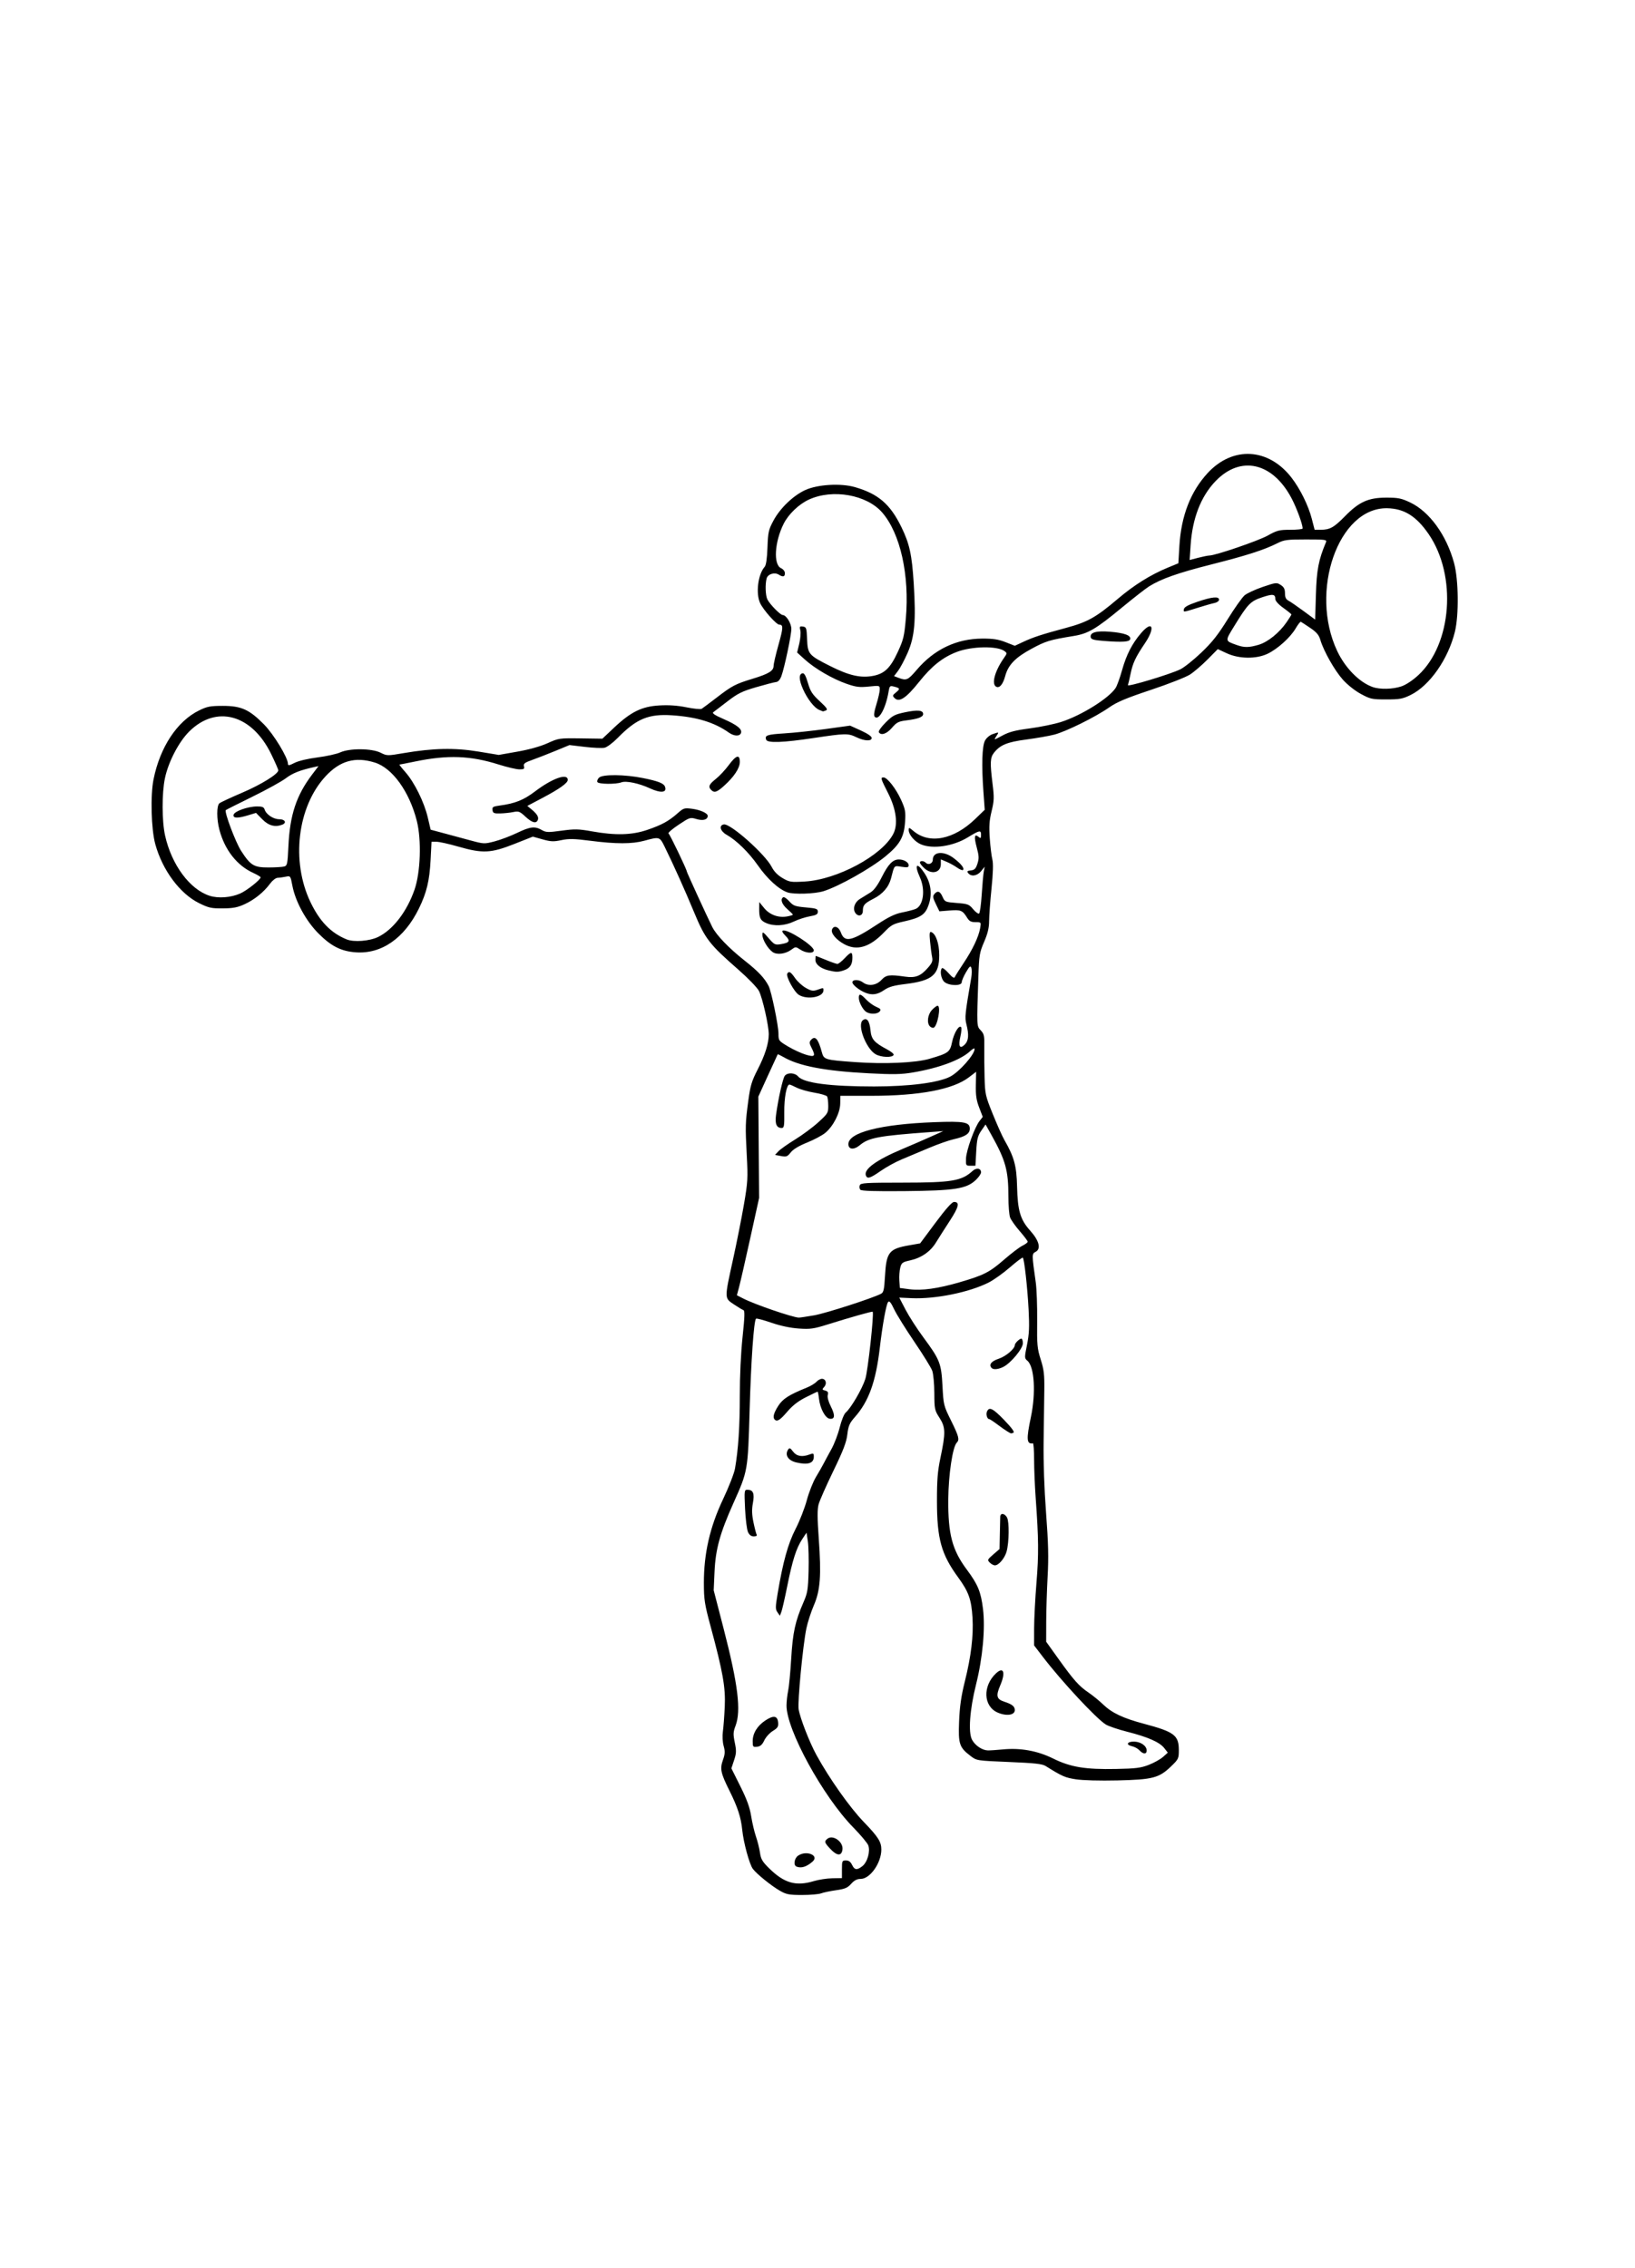 <?xml version="1.0" encoding="UTF-8" standalone="no"?>
<!-- Created with Inkscape (http://www.inkscape.org/) -->

<svg
   xmlns:dc="http://purl.org/dc/elements/1.1/"
   xmlns:cc="http://creativecommons.org/ns#"
   xmlns:rdf="http://www.w3.org/1999/02/22-rdf-syntax-ns#"
   xmlns:svg="http://www.w3.org/2000/svg"
   xmlns="http://www.w3.org/2000/svg"
   xmlns:xlink="http://www.w3.org/1999/xlink"
   xmlns:sodipodi="http://sodipodi.sourceforge.net/DTD/sodipodi-0.dtd"
   xmlns:inkscape="http://www.inkscape.org/namespaces/inkscape"
   width="237.174"
   height="328.964"
   id="svg2"
   version="1.1"
   inkscape:version="0.48.3.1 r9886"
   sodipodi:docname="Biceps-curl-1.svg">
  <defs
     id="defs4">
    <filter
       inkscape:collect="always"
       id="filter5283"
       color-interpolation-filters="sRGB">
      <feGaussianBlur
         inkscape:collect="always"
         stdDeviation="10.212"
         id="feGaussianBlur5285" />
    </filter>
    <filter
       inkscape:collect="always"
       id="filter5427"
       x="-0.286"
       width="1.572"
       y="-0.286"
       height="1.572"
       color-interpolation-filters="sRGB">
      <feGaussianBlur
         inkscape:collect="always"
         stdDeviation="15.758"
         id="feGaussianBlur5429" />
    </filter>
    <radialGradient
       gradientUnits="userSpaceOnUse"
       gradientTransform="matrix(1,0,0,0.918,-19.286,-7.911)"
       r="209.566"
       fy="287.501"
       fx="398.111"
       cy="287.501"
       cx="398.111"
       id="radialGradient5255"
       xlink:href="#linearGradient5249"
       inkscape:collect="always" />
    <linearGradient
       id="linearGradient5249"
       inkscape:collect="always">
      <stop
         id="stop5251"
         offset="0"
         style="stop-color:#e3e3e3;stop-opacity:1;" />
      <stop
         id="stop5253"
         offset="1"
         style="stop-color:#e3e3e3;stop-opacity:0;" />
    </linearGradient>
  </defs>
  <sodipodi:namedview
     id="base"
     pagecolor="#ffffff"
     bordercolor="#666666"
     borderopacity="1.0"
     inkscape:pageopacity="0.0"
     inkscape:pageshadow="2"
     inkscape:zoom="0.98994949"
     inkscape:cx="-312.19083"
     inkscape:cy="64.573839"
     inkscape:document-units="px"
     inkscape:current-layer="layer1"
     showgrid="false"
     showguides="true"
     inkscape:guide-bbox="true"
     fit-margin-top="0"
     fit-margin-left="0"
     fit-margin-right="0"
     fit-margin-bottom="0"
     inkscape:window-width="1615"
     inkscape:window-height="1026"
     inkscape:window-x="1431"
     inkscape:window-y="24"
     inkscape:window-maximized="1">
    <sodipodi:guide
       orientation="-0.707,0.707"
       position="-2199.507,475.142"
       id="guide2985" />
  </sodipodi:namedview>
  <g
     inkscape:label="Ebene 1"
     inkscape:groupmode="layer"
     id="layer1"
     transform="translate(-770.936,-172.826)">
    <g
       id="g5449"
       transform="matrix(0,1.01,-0.734,0,1119.275,-165.076)"
       style="fill:#ffffff;fill-opacity:1"
       inkscape:export-filename="/home/christian/Arbeitsfläche/Dropbox/Website/opentraining/cc_exercises/Bench-dips-2.png"
       inkscape:export-xdpi="214.51434"
       inkscape:export-ydpi="214.51434">
      <rect
         inkscape:export-ydpi="150"
         inkscape:export-xdpi="150"
         inkscape:export-filename="/home/christian/Dokumente/Code/workspace/OpenTraining/res/drawable/background.png"
         y="185.228"
         x="352.249"
         height="255.714"
         width="290"
         id="rect2987"
         style="fill:#ffffff;fill-opacity:1;stroke:none;filter:url(#filter5283)" />
      <path
         transform="matrix(1.607,0,0,0.774,-152.976,82.348)"
         d="m 467.143,292.005 c 0,36.49 -29.581,66.071 -66.071,66.071 -36.49,0 -66.071,-29.581 -66.071,-66.071 0,-36.49 29.581,-66.071 66.071,-66.071 36.49,0 66.071,29.581 66.071,66.071 z"
         sodipodi:ry="66.071426"
         sodipodi:rx="66.071426"
         sodipodi:cy="292.00504"
         sodipodi:cx="401.07144"
         id="path5317"
         style="fill:#ffffff;fill-opacity:1;stroke:none;filter:url(#filter5427)"
         sodipodi:type="arc" />
    </g>
    <path
       style="fill:#000000"
       d="m 884.087,447.119 c -1.245,-0.711 -3.378,-2.434 -3.939,-3.18 -0.499,-0.664 -1.358,-3.812 -1.544,-5.662 -0.185,-1.833 -0.662,-3.293 -1.868,-5.715 -1.26,-2.53 -1.387,-3.138 -0.925,-4.44 0.303,-0.855 0.321,-1.216 0.099,-2.014 -0.158,-0.568 -0.204,-1.441 -0.112,-2.099 0.087,-0.62 0.21,-2.241 0.272,-3.602 0.128,-2.786 -0.263,-5.006 -2.051,-11.637 -0.876,-3.248 -0.975,-3.888 -0.978,-6.298 -0.006,-4.295 0.874,-8.141 2.786,-12.172 0.832,-1.755 1.61,-3.75 1.728,-4.432 0.482,-2.78 0.704,-6.151 0.698,-10.572 -0.004,-2.85 0.151,-6.156 0.398,-8.497 0.318,-3.011 0.343,-3.853 0.116,-3.928 -0.159,-0.053 -0.786,-0.43 -1.392,-0.837 -1.368,-0.918 -1.366,-0.772 -0.094,-6.565 0.535,-2.438 1.243,-6.007 1.573,-7.931 0.553,-3.223 0.585,-3.784 0.409,-7.115 -0.224,-4.245 -0.212,-4.693 0.23,-7.979 0.283,-2.109 0.49,-2.797 1.33,-4.432 1.095,-2.131 1.624,-3.803 1.628,-5.147 0.004,-1.259 -0.902,-5.265 -1.421,-6.283 -0.246,-0.482 -1.573,-1.856 -3.002,-3.107 -4.218,-3.693 -4.813,-4.465 -6.407,-8.312 -1.332,-3.215 -2.951,-6.816 -4.282,-9.527 -0.707,-1.44 -0.742,-1.45 -2.953,-0.846 -1.757,0.48 -4.1,0.481 -7.791,0.005 -2.383,-0.307 -3.14,-0.324 -4.227,-0.093 -1.127,0.239 -1.533,0.222 -2.731,-0.114 l -1.406,-0.395 -2.708,1.071 c -3.38,1.337 -4.584,1.392 -8.117,0.373 -1.332,-0.384 -2.748,-0.699 -3.147,-0.7 l -0.726,-0.002 -0.135,2.624 c -0.156,3.033 -0.573,4.765 -1.698,7.064 -2.12,4.331 -5.437,6.626 -9.178,6.351 -2.117,-0.156 -3.564,-0.894 -5.417,-2.761 -1.8,-1.815 -3.322,-4.612 -3.758,-6.907 -0.274,-1.439 -0.275,-1.441 -0.982,-1.297 -0.389,0.079 -0.918,0.151 -1.174,0.159 -0.257,0.008 -0.737,0.382 -1.068,0.831 -0.915,1.242 -2.27,2.338 -3.703,2.995 -1.03,0.472 -1.675,0.596 -3.165,0.607 -1.659,0.012 -2.047,-0.073 -3.427,-0.752 -2.795,-1.376 -5.329,-4.784 -6.367,-8.565 -0.595,-2.166 -0.725,-7.08 -0.249,-9.427 0.946,-4.669 3.423,-8.411 6.6,-9.971 1.178,-0.579 1.614,-0.662 3.448,-0.662 2.664,0 3.83,0.523 5.948,2.666 1.435,1.452 3.499,4.847 3.499,5.754 0,0.269 0.193,0.238 0.955,-0.151 0.566,-0.289 1.919,-0.611 3.324,-0.791 1.303,-0.167 2.789,-0.495 3.302,-0.73 1.361,-0.622 4.565,-0.599 5.848,0.041 0.937,0.468 0.98,0.469 3.382,0.059 4.235,-0.722 7.373,-0.788 10.784,-0.226 l 2.986,0.492 2.715,-0.479 c 1.703,-0.3 3.329,-0.756 4.362,-1.222 1.613,-0.728 1.711,-0.742 4.8,-0.699 l 3.153,0.045 1.681,-1.587 c 2.441,-2.305 4.041,-3.091 6.582,-3.236 1.382,-0.079 2.632,0.008 3.941,0.273 1.055,0.214 2.045,0.31 2.201,0.214 0.156,-0.096 1.123,-0.82 2.15,-1.609 2.272,-1.747 2.729,-1.986 5.251,-2.755 2.329,-0.71 3.03,-1.142 3.03,-1.867 0,-0.291 0.317,-1.657 0.704,-3.035 0.701,-2.495 0.719,-2.94 0.121,-2.94 -0.42,0 -2.298,-2.109 -2.776,-3.117 -0.662,-1.396 -0.32,-4.171 0.651,-5.269 0.212,-0.24 0.35,-1.182 0.41,-2.811 0.083,-2.243 0.156,-2.572 0.87,-3.901 0.97,-1.807 2.871,-3.632 4.614,-4.43 1.785,-0.817 5.154,-1.016 7.202,-0.425 3.383,0.977 5.114,2.465 6.74,5.795 1.184,2.425 1.53,4.011 1.792,8.21 0.337,5.398 0.133,7.705 -0.886,10.031 -0.45,1.026 -1.077,2.208 -1.395,2.625 l -0.577,0.759 0.638,0.242 c 1.164,0.443 1.37,0.353 2.666,-1.168 2.53,-2.967 5.774,-4.508 9.513,-4.52 1.556,-0.005 2.329,0.114 3.362,0.519 l 1.342,0.526 1.224,-0.57 c 1.461,-0.68 2.672,-1.076 6.229,-2.033 3.109,-0.837 4.325,-1.52 7.476,-4.197 2.361,-2.006 4.752,-3.5 7.255,-4.534 l 1.54,-0.636 0.146,-2.487 c 0.257,-4.387 1.63,-7.928 4.114,-10.613 3.637,-3.931 8.819,-3.64 12.154,0.683 1.259,1.632 2.446,4.041 2.944,5.975 l 0.408,1.584 0.866,0 c 1.34,0 1.933,-0.33 3.542,-1.971 2.045,-2.086 3.386,-2.689 5.986,-2.692 1.721,-0.002 2.178,0.09 3.46,0.697 2.805,1.327 5.28,4.742 6.376,8.798 0.653,2.417 0.711,7.553 0.112,9.981 -0.978,3.966 -3.665,7.8 -6.411,9.148 -1.164,0.572 -1.586,0.649 -3.538,0.649 -2.082,0 -2.305,-0.048 -3.694,-0.801 -0.866,-0.469 -1.951,-1.332 -2.62,-2.083 -1.188,-1.333 -2.77,-4.133 -3.247,-5.748 -0.214,-0.725 -0.547,-1.117 -1.481,-1.75 -0.663,-0.448 -1.271,-0.846 -1.352,-0.884 -0.081,-0.038 -0.419,0.396 -0.752,0.964 -0.763,1.303 -2.602,2.967 -4.051,3.667 -1.639,0.792 -4.147,0.768 -5.929,-0.056 l -1.315,-0.608 -1.485,1.502 c -0.817,0.826 -1.966,1.811 -2.553,2.19 -0.588,0.379 -3.141,1.38 -5.674,2.225 -3.605,1.203 -4.919,1.756 -6.048,2.546 -1.999,1.397 -6.285,3.516 -7.988,3.948 -0.78,0.198 -2.598,0.515 -4.039,0.705 -2.76,0.363 -3.787,0.785 -4.686,1.928 -0.549,0.698 -0.581,1.428 -0.198,4.52 0.244,1.972 0.227,2.438 -0.143,3.959 -0.331,1.361 -0.386,2.193 -0.262,3.947 0.087,1.222 0.256,2.596 0.375,3.053 0.147,0.559 0.106,1.932 -0.125,4.199 -0.188,1.852 -0.345,3.977 -0.347,4.722 -0.003,0.989 -0.199,1.807 -0.726,3.032 -0.668,1.555 -0.729,1.928 -0.833,5.061 -0.243,7.324 -0.251,7.135 0.349,7.773 0.482,0.512 0.54,0.788 0.512,2.409 -0.018,1.007 1.1e-4,2.986 0.039,4.397 0.068,2.453 0.121,2.689 1.205,5.365 0.623,1.54 1.375,3.219 1.671,3.732 1.415,2.455 1.769,3.754 1.838,6.733 0.082,3.518 0.467,4.816 1.904,6.415 1.297,1.443 1.607,2.633 0.798,3.066 -0.573,0.306 -0.573,0.309 0.008,4.43 0.136,0.962 0.228,3.482 0.205,5.598 -0.037,3.478 0.013,4.017 0.515,5.598 0.466,1.465 0.55,2.185 0.521,4.432 -0.019,1.475 -0.065,4.834 -0.1,7.465 -0.041,3.026 0.09,6.837 0.357,10.38 0.328,4.345 0.378,6.408 0.224,9.214 -0.109,1.989 -0.201,4.928 -0.204,6.532 l -0.007,2.916 1.839,2.566 c 2.178,3.04 2.939,3.887 4.343,4.837 0.577,0.391 1.522,1.163 2.099,1.716 1.277,1.224 2.884,1.981 5.914,2.787 4.387,1.167 5.05,1.668 5.05,3.818 0,1.218 -0.05,1.322 -1.13,2.363 -1.741,1.679 -2.653,1.917 -7.77,2.034 -2.586,0.059 -5.034,-0.007 -6.034,-0.162 -1.573,-0.244 -1.979,-0.422 -4.382,-1.924 -0.502,-0.314 -1.569,-0.432 -5.317,-0.587 -4.663,-0.193 -4.694,-0.198 -5.56,-0.859 -1.655,-1.262 -1.814,-1.74 -1.681,-5.042 0.087,-2.164 0.301,-3.65 0.827,-5.763 0.916,-3.676 1.275,-6.662 1.116,-9.283 -0.16,-2.626 -0.559,-3.748 -2.073,-5.822 -2.461,-3.371 -3.077,-5.59 -3.083,-11.09 -0.003,-3.088 0.098,-4.333 0.512,-6.298 0.76,-3.61 0.74,-4.393 -0.146,-5.774 -0.704,-1.097 -0.737,-1.257 -0.747,-3.577 -0.006,-1.336 -0.142,-2.796 -0.303,-3.245 -0.161,-0.449 -1.328,-2.338 -2.593,-4.198 -1.265,-1.86 -2.586,-3.986 -2.934,-4.723 -0.477,-1.009 -0.695,-1.268 -0.879,-1.046 -0.272,0.328 -0.817,3.338 -1.204,6.661 -0.569,4.876 -1.592,7.725 -3.587,9.992 -0.81,0.92 -0.967,1.279 -1.12,2.551 -0.139,1.157 -0.587,2.323 -2.043,5.328 -1.026,2.116 -1.982,4.284 -2.126,4.818 -0.195,0.723 -0.189,1.974 0.021,4.907 0.389,5.415 0.232,7.557 -0.711,9.743 -0.409,0.948 -0.895,2.45 -1.08,3.337 -0.507,2.43 -1.297,10.671 -1.125,11.734 0.206,1.278 1.582,4.812 2.585,6.64 1.877,3.422 4.838,7.61 6.861,9.704 2.087,2.161 2.551,2.888 2.551,3.997 0,1.949 -1.63,4.269 -3,4.269 -0.529,0 -0.921,0.202 -1.377,0.711 -0.529,0.589 -0.902,0.748 -2.185,0.928 -0.851,0.12 -1.828,0.325 -2.173,0.456 -0.345,0.131 -1.591,0.237 -2.769,0.235 -1.871,0 -2.276,-0.079 -3.192,-0.603 z m 4.906,-1.411 c 0.702,-0.211 1.905,-0.395 2.675,-0.408 l 1.4,-0.024 0,-1.283 c 0,-1.211 0.033,-1.283 0.58,-1.283 0.403,0 0.674,0.196 0.887,0.642 0.365,0.761 0.714,0.803 1.503,0.182 0.725,-0.57 1.17,-2.149 0.849,-3.011 -0.125,-0.336 -1.102,-1.504 -2.17,-2.594 -4.408,-4.502 -9.721,-14.214 -9.688,-17.711 0.006,-0.587 0.112,-1.54 0.236,-2.117 0.124,-0.577 0.324,-2.677 0.443,-4.665 0.228,-3.802 0.58,-5.419 1.777,-8.164 0.592,-1.358 0.67,-1.833 0.744,-4.549 0.045,-1.668 -0.003,-3.602 -0.107,-4.297 l -0.19,-1.265 -0.632,0.956 c -0.851,1.286 -1.417,3.065 -2.167,6.811 -0.346,1.726 -0.727,3.397 -0.847,3.713 l -0.219,0.575 -0.349,-0.499 c -0.31,-0.443 -0.309,-0.739 0.013,-2.663 0.777,-4.639 1.517,-7.311 2.612,-9.431 0.587,-1.136 1.319,-3.01 1.628,-4.164 0.309,-1.155 0.91,-2.677 1.336,-3.382 0.426,-0.706 0.935,-1.598 1.13,-1.983 0.196,-0.385 0.695,-1.31 1.11,-2.056 0.415,-0.746 0.955,-2.163 1.2,-3.149 0.245,-0.986 0.634,-1.95 0.864,-2.143 0.763,-0.639 2.408,-3.462 2.854,-4.896 0.38,-1.22 1.284,-9.51 1.061,-9.732 -0.083,-0.083 -3.085,0.764 -6.528,1.841 -2.039,0.638 -2.517,0.705 -4.199,0.59 -1.223,-0.084 -2.638,-0.385 -3.979,-0.846 -1.145,-0.394 -2.142,-0.656 -2.216,-0.583 -0.317,0.314 -0.722,6.12 -0.927,13.277 -0.252,8.795 -0.252,8.798 -2.334,13.446 -1.971,4.401 -2.608,6.71 -2.756,9.997 l -0.121,2.683 1.433,5.539 c 2.1,8.118 2.568,11.938 1.73,14.131 -0.339,0.888 -0.353,1.211 -0.104,2.417 0.248,1.2 0.234,1.554 -0.103,2.567 l -0.39,1.175 1.296,2.598 c 0.953,1.91 1.37,3.058 1.573,4.337 0.152,0.957 0.466,2.291 0.698,2.965 0.232,0.674 0.494,1.728 0.582,2.342 0.135,0.938 0.352,1.305 1.357,2.289 2.172,2.128 3.861,2.606 6.453,1.827 z m -2.515,-2.104 c -0.476,-0.192 -0.333,-1.19 0.227,-1.582 1.194,-0.836 3.133,-0.042 2.098,0.86 -0.87,0.759 -1.641,0.998 -2.325,0.721 z m 4.945,-2.525 c -0.897,-0.951 -0.947,-1.11 -0.476,-1.501 0.794,-0.659 2.326,0.411 2.198,1.533 -0.113,0.982 -0.776,0.969 -1.721,-0.033 z m -11.3,-15.675 c 9.7e-4,-1.139 0.667,-2.224 1.84,-3.001 1.175,-0.777 1.752,-0.691 1.846,0.277 0.06,0.62 -0.055,0.807 -0.768,1.248 -0.462,0.285 -1.019,0.901 -1.238,1.368 -0.295,0.629 -0.565,0.869 -1.04,0.923 -0.6,0.069 -0.641,0.018 -0.64,-0.816 z m -0.686,-30.34 c -0.162,-0.353 -0.351,-1.875 -0.422,-3.382 -0.123,-2.639 -0.11,-2.741 0.345,-2.741 0.834,0 1.051,0.531 0.791,1.934 -0.176,0.95 -0.153,1.656 0.09,2.82 0.179,0.854 0.389,1.655 0.466,1.781 0.078,0.126 -0.11,0.229 -0.418,0.229 -0.384,0 -0.652,-0.202 -0.853,-0.641 z m 6.995,-10.093 c -1.177,-0.277 -1.687,-1.089 -1.17,-1.862 0.197,-0.295 0.31,-0.248 0.716,0.292 0.517,0.689 1.323,0.827 2.41,0.414 0.541,-0.206 0.598,-0.173 0.598,0.342 0,0.942 -0.856,1.215 -2.555,0.815 z m -3.122,-6.216 c -0.307,-0.307 -0.144,-0.937 0.509,-1.968 0.662,-1.043 1.538,-1.605 4.168,-2.673 0.541,-0.22 1.161,-0.595 1.377,-0.834 0.216,-0.239 0.575,-0.434 0.798,-0.434 0.571,0 0.769,0.691 0.335,1.17 -0.334,0.369 -0.322,0.414 0.142,0.536 0.387,0.101 0.475,0.254 0.372,0.646 -0.082,0.314 0.094,0.964 0.452,1.67 0.649,1.281 0.588,1.881 -0.181,1.767 -0.636,-0.094 -1.384,-1.496 -1.541,-2.888 -0.064,-0.569 -0.158,-1.035 -0.209,-1.035 -0.051,0 -0.812,0.363 -1.692,0.806 -1.119,0.564 -1.932,1.194 -2.705,2.099 -1.048,1.227 -1.473,1.492 -1.826,1.138 z m 54.28,50.088 c 0.752,-0.293 1.679,-0.811 2.059,-1.151 l 0.692,-0.619 -0.526,-0.669 c -0.674,-0.857 -2.379,-1.605 -5.394,-2.369 -1.318,-0.334 -2.712,-0.808 -3.097,-1.054 -1.417,-0.906 -6.386,-6.247 -9.067,-9.746 l -1.314,-1.715 0.003,-2.484 c 0.002,-1.366 0.155,-4.341 0.341,-6.611 0.337,-4.113 0.316,-6.339 -0.115,-12.318 -0.125,-1.732 -0.228,-4.225 -0.228,-5.54 -4.7e-4,-1.315 -0.08,-2.379 -0.176,-2.363 -0.915,0.144 -0.972,-0.578 -0.295,-3.783 0.746,-3.534 0.519,-7.313 -0.492,-8.187 -0.446,-0.385 -0.448,-0.443 -0.065,-2.333 0.314,-1.551 0.36,-2.565 0.23,-5.087 -0.166,-3.212 -0.624,-7.331 -0.839,-7.545 -0.066,-0.065 -0.905,0.566 -1.866,1.402 -0.961,0.837 -2.346,1.825 -3.077,2.197 -2.816,1.43 -7.746,2.433 -11.19,2.277 l -1.79,-0.081 0.912,1.752 c 0.502,0.964 1.649,2.748 2.549,3.966 2.434,3.292 2.633,3.796 2.808,7.105 0.145,2.744 0.172,2.855 1.237,5.005 1.127,2.276 1.261,2.784 0.843,3.202 -0.606,0.606 -1.21,4.621 -1.24,8.245 -0.041,5.027 0.569,7.338 2.692,10.187 1.603,2.151 2.039,3.21 2.344,5.692 0.348,2.826 -0.045,7.11 -1.003,10.947 -0.922,3.69 -1.16,6.972 -0.584,8.042 0.448,0.831 1.456,1.515 2.273,1.542 0.3,0.01 1.28,-0.054 2.179,-0.142 2.568,-0.252 5.033,0.194 7.313,1.322 2.515,1.245 4.659,1.6 9.133,1.512 2.866,-0.056 3.591,-0.147 4.75,-0.599 z m -1.355,-2.099 c -0.226,-0.249 -0.72,-0.521 -1.098,-0.604 -0.951,-0.209 -0.688,-0.698 0.358,-0.665 0.95,0.03 1.778,0.632 1.778,1.292 0,0.561 -0.519,0.55 -1.038,-0.023 z m -20.58,-5.485 c -2.079,-0.904 -2.199,-3.855 -0.233,-5.691 1.099,-1.026 1.415,-0.131 0.613,1.74 -0.658,1.534 -0.542,2.008 0.58,2.375 1.136,0.371 1.53,0.685 1.53,1.22 0,0.738 -1.213,0.911 -2.49,0.356 z m -1.141,-21.753 c -0.376,-0.376 -0.348,-0.443 0.508,-1.183 l 0.907,-0.784 0.044,-2.141 c 0.024,-1.178 0.051,-2.325 0.058,-2.549 0.02,-0.58 0.644,-0.506 0.984,0.117 0.338,0.62 0.305,3.572 -0.056,4.91 -0.265,0.984 -1.143,2.029 -1.703,2.029 -0.189,0 -0.523,-0.18 -0.743,-0.399 z m 2.557,-19.024 c -0.27,-0.158 -0.942,-0.629 -1.493,-1.046 -0.551,-0.417 -1.079,-0.758 -1.175,-0.758 -0.26,0 -0.459,-0.654 -0.315,-1.032 0.308,-0.802 0.848,-0.552 2.491,1.15 1.102,1.142 1.575,1.784 1.372,1.862 -0.385,0.147 -0.3,0.164 -0.881,-0.176 z m -2.269,-9.191 c -0.476,-0.476 -0.092,-0.994 1.004,-1.358 1.047,-0.348 2.34,-1.445 2.34,-1.986 0,-0.266 0.678,-0.932 0.95,-0.932 0.119,0 0.217,0.304 0.217,0.675 0,0.768 -1.714,2.846 -2.818,3.417 -0.699,0.361 -1.435,0.442 -1.692,0.185 z m -25.778,-7.652 c 1.707,-0.298 8.543,-2.505 9.737,-3.144 0.347,-0.186 0.444,-0.628 0.549,-2.51 0.197,-3.52 0.57,-3.998 3.532,-4.513 l 1.566,-0.273 2.238,-3.006 c 1.488,-1.999 2.386,-3.006 2.678,-3.006 0.87,0 0.712,0.707 -0.615,2.745 -0.729,1.12 -1.628,2.53 -1.997,3.133 -0.815,1.333 -2.124,2.239 -3.759,2.602 -1.106,0.246 -1.243,0.346 -1.425,1.048 -0.111,0.427 -0.17,1.266 -0.131,1.864 l 0.07,1.088 1.4,0.184 c 1.761,0.232 4.132,-0.098 7.259,-1.009 3.522,-1.026 4.337,-1.44 6.455,-3.28 1.053,-0.915 2.257,-1.829 2.674,-2.03 0.417,-0.201 0.758,-0.46 0.758,-0.575 0,-0.115 -0.518,-0.804 -1.15,-1.531 -0.633,-0.728 -1.262,-1.618 -1.4,-1.98 -0.137,-0.361 -0.249,-1.738 -0.249,-3.059 0,-3.788 -0.399,-5.226 -2.485,-8.96 l -0.826,-1.478 -0.619,0.895 c -0.524,0.759 -0.636,1.215 -0.735,2.995 l -0.117,2.099 -0.7,0 c -0.679,0 -0.699,-0.032 -0.667,-1.05 0.037,-1.173 1.252,-4.542 1.966,-5.45 l 0.464,-0.59 -0.52,-1.354 c -0.405,-1.053 -0.511,-1.779 -0.481,-3.271 l 0.04,-1.917 -1.05,0.802 c -2.306,1.76 -7.165,2.683 -14.128,2.683 l -4.519,1.6e-4 -0.016,1.115 c -0.02,1.366 -1.007,3.301 -2.176,4.265 -0.444,0.366 -1.631,0.998 -2.637,1.403 -1.188,0.479 -2.019,0.979 -2.369,1.427 -0.483,0.617 -0.63,0.672 -1.408,0.526 l -0.869,-0.163 0.496,-0.528 c 0.273,-0.291 1.355,-1.055 2.405,-1.699 1.05,-0.644 2.565,-1.767 3.366,-2.495 1.393,-1.266 1.458,-1.373 1.454,-2.413 -0.002,-0.599 -0.081,-1.207 -0.175,-1.351 -0.094,-0.144 -0.927,-0.389 -1.851,-0.544 -0.924,-0.155 -2.074,-0.483 -2.557,-0.729 -0.483,-0.246 -0.952,-0.447 -1.044,-0.447 -0.417,0 -0.775,1.912 -0.753,4.024 0.021,2.017 -0.023,2.274 -0.384,2.274 -0.74,0 -0.99,-0.592 -0.808,-1.918 0.325,-2.371 0.988,-5.316 1.276,-5.663 0.409,-0.492 1.456,-0.436 1.918,0.104 0.818,0.956 4.626,1.459 11.028,1.457 5.109,-0.002 9.33,-0.546 11.024,-1.421 1.331,-0.688 3.555,-3.205 3.555,-4.024 0,-0.157 -0.289,-0.014 -0.641,0.317 -1.367,1.282 -4.481,2.445 -8.29,3.094 -1.684,0.287 -2.831,0.309 -6.415,0.125 -6.322,-0.325 -10.137,-1.052 -12.383,-2.361 -0.433,-0.252 -0.809,-0.428 -0.834,-0.391 -0.026,0.037 -0.668,1.432 -1.427,3.1 l -1.381,3.032 0.056,7.348 0.056,7.348 -1.284,5.832 c -0.706,3.207 -1.432,6.385 -1.612,7.062 l -0.328,1.23 0.949,0.484 c 1.66,0.847 7.049,2.698 8.02,2.755 0.144,0.009 1.145,-0.139 2.225,-0.327 z m 6.704,-18.231 c -0.119,-0.144 -0.152,-0.433 -0.071,-0.641 0.129,-0.337 0.829,-0.38 6.244,-0.382 7.103,-0.003 8.518,-0.24 10.11,-1.689 0.566,-0.516 1.237,-0.408 1.237,0.199 0,0.213 -0.348,0.716 -0.774,1.118 -1.346,1.269 -3.045,1.534 -10.268,1.601 -4.411,0.041 -6.324,-0.02 -6.477,-0.204 z m 0.815,-2.052 c -0.349,-0.909 1.498,-2.25 5.303,-3.854 1.203,-0.507 3.027,-1.297 4.053,-1.756 l 1.866,-0.834 -1.866,0.137 c -7.532,0.552 -8.927,0.811 -10.238,1.903 -0.857,0.714 -1.659,0.64 -1.659,-0.154 0,-1.694 4.694,-2.891 12.48,-3.183 4.323,-0.162 5.132,-0.013 5.132,0.946 0,0.728 -0.647,1.152 -2.333,1.528 -0.706,0.157 -2.333,0.73 -3.616,1.274 -1.283,0.543 -3.051,1.286 -3.93,1.651 -0.878,0.365 -2.243,1.114 -3.032,1.666 -1.532,1.07 -1.958,1.203 -2.16,0.676 z m 9.239,-16.94 c 2.756,-0.806 2.958,-0.957 3.264,-2.43 0.27,-1.3 0.984,-2.486 1.305,-2.167 0.097,0.097 0.051,0.719 -0.102,1.383 -0.33,1.428 -0.081,1.871 0.642,1.147 0.551,-0.551 0.619,-1.405 0.233,-2.936 -0.254,-1.007 -0.205,-1.471 0.708,-6.79 0.09,-0.525 0.095,-1.151 0.011,-1.39 -0.126,-0.361 -0.259,-0.254 -0.774,0.626 -0.342,0.583 -0.621,1.235 -0.621,1.448 0,0.596 -1.951,0.536 -2.566,-0.079 -0.454,-0.454 -0.634,-1.621 -0.3,-1.954 0.091,-0.091 0.518,0.232 0.947,0.719 0.535,0.607 0.822,0.788 0.909,0.575 0.07,-0.171 0.643,-1.081 1.273,-2.022 1.31,-1.958 2.186,-3.807 2.406,-5.073 0.151,-0.874 0.151,-0.875 -0.67,-0.875 -0.644,0 -0.907,-0.138 -1.219,-0.641 -0.664,-1.073 -0.919,-1.179 -2.524,-1.05 l -1.497,0.12 -0.518,-1.067 c -0.431,-0.887 -0.468,-1.128 -0.217,-1.431 0.463,-0.558 0.828,-0.437 1.194,0.395 0.324,0.736 0.385,0.762 2.065,0.893 1.599,0.124 1.781,0.193 2.371,0.901 0.352,0.421 0.738,0.705 0.859,0.631 0.121,-0.074 0.294,-1.315 0.385,-2.758 0.091,-1.442 0.226,-2.941 0.3,-3.331 l 0.134,-0.709 -0.517,0.641 c -0.564,0.7 -1.425,0.842 -1.868,0.308 -0.227,-0.273 -0.159,-0.346 0.38,-0.408 0.528,-0.061 0.713,-0.249 0.948,-0.969 0.246,-0.754 0.23,-1.128 -0.105,-2.383 -0.413,-1.551 -0.33,-2.011 0.274,-1.51 0.303,0.251 0.356,0.206 0.356,-0.309 0,-0.709 -0.216,-0.666 -1.933,0.383 -2.109,1.288 -5.063,1.728 -6.782,1.009 -0.891,-0.372 -1.781,-1.403 -1.781,-2.063 0,-0.424 0.049,-0.414 0.694,0.128 2.314,1.947 5.844,1.257 8.962,-1.753 l 1.375,-1.327 -0.191,-2.638 c -0.278,-3.848 -0.196,-6.577 0.223,-7.387 0.202,-0.39 0.672,-0.794 1.095,-0.942 0.98,-0.342 0.973,-0.345 0.542,0.312 -0.373,0.57 -0.372,0.57 0.889,-0.113 0.984,-0.533 1.863,-0.763 3.982,-1.04 1.495,-0.196 3.534,-0.615 4.529,-0.931 2.913,-0.924 6.93,-3.426 7.916,-4.931 0.203,-0.31 0.627,-1.48 0.941,-2.6 0.628,-2.237 1.453,-3.843 2.754,-5.36 1.663,-1.94 2.101,-0.814 0.567,1.458 -1.372,2.033 -1.764,2.864 -2.087,4.426 -0.158,0.766 -0.334,1.514 -0.391,1.662 -0.118,0.307 6.061,-1.552 7.584,-2.282 0.556,-0.267 1.927,-1.356 3.045,-2.42 1.584,-1.508 2.434,-2.582 3.847,-4.862 0.997,-1.61 2.102,-3.171 2.456,-3.468 0.353,-0.297 1.54,-0.845 2.636,-1.218 1.922,-0.652 2.016,-0.662 2.605,-0.276 0.464,0.304 0.612,0.595 0.612,1.204 0,0.595 0.136,0.875 0.525,1.081 0.289,0.153 1.274,0.831 2.189,1.506 l 1.664,1.227 0.11,-3.655 c 0.107,-3.571 0.382,-4.999 1.457,-7.563 0.158,-0.377 -0.065,-0.408 -2.894,-0.408 -2.763,0 -3.174,0.055 -4.165,0.554 -1.91,0.962 -4.449,1.778 -9.531,3.064 -4.899,1.24 -7.34,2.1 -9.086,3.204 -0.501,0.317 -2.276,1.702 -3.944,3.079 -3.772,3.113 -4.873,3.76 -6.984,4.104 -3.487,0.568 -4.044,0.738 -6.147,1.878 -2.32,1.257 -3.345,2.324 -3.778,3.93 -0.314,1.165 -0.784,1.757 -1.253,1.577 -0.796,-0.306 -0.293,-2.263 1.086,-4.218 0.455,-0.646 0.458,-0.687 0.055,-0.982 -1.051,-0.768 -4.724,-0.704 -6.893,0.12 -2.047,0.778 -3.654,2.052 -5.478,4.343 -1.872,2.352 -2.892,3.032 -3.553,2.371 -0.343,-0.343 -0.327,-0.412 0.19,-0.831 0.635,-0.515 0.596,-0.626 -0.297,-0.85 -0.583,-0.146 -0.637,-0.095 -0.777,0.739 -0.406,2.417 -1.408,4.243 -2.002,3.649 -0.172,-0.172 -0.101,-0.715 0.239,-1.815 0.267,-0.863 0.485,-1.831 0.485,-2.152 0,-0.58 -0.007,-0.582 -1.598,-0.422 -1.354,0.136 -1.845,0.075 -3.21,-0.4 -2.032,-0.707 -4.592,-2.194 -6.053,-3.517 l -1.127,-1.021 0.311,-1.296 c 0.171,-0.713 0.24,-1.577 0.154,-1.921 -0.139,-0.553 -0.096,-0.616 0.377,-0.549 0.494,0.07 0.539,0.204 0.603,1.822 0.087,2.183 0.226,2.343 3.436,3.95 2.669,1.337 4.345,1.715 6.122,1.383 1.658,-0.31 2.513,-1.129 3.579,-3.426 0.843,-1.819 0.962,-2.307 1.188,-4.89 0.551,-6.298 -0.791,-12.328 -3.42,-15.374 -2.24,-2.596 -7.216,-3.473 -10.658,-1.879 -1.455,0.674 -2.951,2.114 -3.65,3.513 -1.318,2.64 -1.509,5.914 -0.375,6.431 0.322,0.147 0.56,0.455 0.56,0.727 0,0.533 -0.275,0.595 -0.901,0.204 -0.611,-0.381 -1.582,-0.073 -1.75,0.556 -0.229,0.855 -0.168,2.501 0.113,3.05 0.37,0.723 1.879,2.259 2.219,2.259 0.507,0 1.253,1.201 1.253,2.018 0,0.916 -0.999,5.647 -1.445,6.846 -0.196,0.527 -0.469,0.831 -0.771,0.858 -0.257,0.023 -1.551,0.358 -2.876,0.744 -2.062,0.601 -2.664,0.898 -4.172,2.058 -0.969,0.745 -1.894,1.453 -2.056,1.572 -0.208,0.153 0.226,0.443 1.48,0.988 1.972,0.857 2.747,1.482 2.533,2.041 -0.191,0.497 -0.997,0.466 -1.753,-0.067 -2.12,-1.495 -4.652,-2.268 -8.218,-2.51 -3.429,-0.232 -5.184,0.494 -7.896,3.266 -0.696,0.711 -1.558,1.358 -1.916,1.436 -0.358,0.079 -1.649,0.024 -2.869,-0.122 l -2.219,-0.265 -2.047,0.845 c -1.126,0.465 -2.639,1.054 -3.363,1.311 -1.09,0.386 -1.296,0.544 -1.197,0.92 0.1,0.384 -0.003,0.453 -0.667,0.45 -0.432,-0.002 -1.78,-0.318 -2.995,-0.701 -4.1,-1.294 -7.382,-1.415 -12.084,-0.448 -1.212,0.249 -2.253,0.453 -2.314,0.453 -0.061,0 0.329,0.499 0.867,1.108 1.301,1.474 2.711,4.326 3.233,6.541 l 0.424,1.798 1.843,0.495 c 1.013,0.272 2.759,0.743 3.88,1.047 2.008,0.544 2.059,0.546 3.568,0.15 0.842,-0.221 2.298,-0.771 3.236,-1.222 1.91,-0.919 2.589,-0.999 3.59,-0.425 0.621,0.356 0.905,0.366 2.876,0.097 1.915,-0.261 2.463,-0.249 4.403,0.099 3.42,0.613 5.804,0.548 8.048,-0.221 2.104,-0.721 3.097,-1.266 4.395,-2.415 0.847,-0.75 0.962,-0.784 2.099,-0.635 1.191,0.156 2.253,0.638 2.253,1.023 0,0.553 -0.675,0.749 -1.613,0.468 -0.931,-0.279 -0.977,-0.264 -2.616,0.826 -0.918,0.61 -1.572,1.178 -1.454,1.261 0.203,0.142 2.651,5.238 2.651,5.517 0,0.13 2.925,6.509 3.683,8.032 0.596,1.197 2.413,3.086 4.72,4.905 1.948,1.536 2.869,2.512 3.465,3.669 0.4,0.777 1.428,5.757 1.428,6.922 0,1.007 0.027,1.043 1.403,1.862 0.771,0.46 1.926,0.991 2.566,1.181 1.332,0.396 1.461,0.224 0.799,-1.057 -0.284,-0.55 -0.304,-0.778 -0.088,-1.038 0.616,-0.743 1.076,-0.249 1.608,1.725 0.293,1.09 0.422,1.129 4.754,1.445 4.309,0.315 8.853,0.114 10.886,-0.48 z m -7.865,-0.677 c -1.381,-0.853 -2.647,-4.223 -1.838,-4.894 0.58,-0.481 0.996,0.046 1.129,1.43 0.127,1.324 0.531,1.786 2.45,2.806 0.545,0.29 0.957,0.632 0.915,0.76 -0.147,0.448 -1.873,0.381 -2.656,-0.103 z m 7.914,-4.023 c -0.481,-0.481 -0.332,-1.701 0.289,-2.372 0.315,-0.339 0.682,-0.617 0.816,-0.617 0.543,0 -0.004,3.005 -0.581,3.193 -0.133,0.043 -0.369,-0.049 -0.525,-0.204 z m -9.205,-2.074 c -0.502,-0.292 -1.108,-1.424 -1.108,-2.069 0,-0.662 0.265,-0.599 1.064,0.25 0.377,0.401 1.035,0.878 1.463,1.061 0.641,0.274 0.728,0.392 0.496,0.671 -0.323,0.39 -1.318,0.435 -1.915,0.087 z m -9.807,-2.495 c -0.683,-0.421 -1.919,-2.7 -1.678,-3.091 0.246,-0.398 0.501,-0.249 1.134,0.665 0.34,0.491 1.04,1.129 1.557,1.419 0.795,0.447 1.049,0.489 1.664,0.274 0.911,-0.317 0.89,-0.319 0.89,0.084 0,0.979 -2.342,1.405 -3.567,0.649 z m 9.666,-0.302 c -0.9,-0.361 -1.9,-1.158 -1.9,-1.516 0,-0.438 0.947,-0.433 1.53,0.009 0.783,0.592 1.933,0.445 2.669,-0.343 0.706,-0.756 1.144,-0.818 3.436,-0.492 1.508,0.215 2.255,-0.07 3.297,-1.257 0.646,-0.736 0.751,-1.005 0.627,-1.609 -0.082,-0.398 -0.214,-1.395 -0.292,-2.214 -0.113,-1.175 -0.078,-1.468 0.164,-1.387 0.661,0.22 1.166,1.667 1.165,3.34 -0.002,2.871 -0.988,3.717 -4.892,4.197 -1.742,0.214 -2.418,0.408 -3.129,0.897 -0.937,0.645 -1.724,0.755 -2.674,0.375 z m -5.335,-3.243 c -1.177,-0.28 -1.93,-0.876 -1.93,-1.528 0,-0.318 0.026,-0.577 0.058,-0.577 0.032,5.3e-4 0.688,0.261 1.458,0.578 0.77,0.317 1.522,0.579 1.672,0.582 0.15,0.003 0.619,-0.362 1.043,-0.811 0.945,-1.001 1.134,-1.018 1.134,-0.101 0,1.008 -0.341,1.528 -1.196,1.826 -0.823,0.287 -1.144,0.291 -2.239,0.031 z m -8.151,-2.675 c -0.7,-0.504 -1.478,-1.823 -1.47,-2.491 0.007,-0.505 0.088,-0.462 0.896,0.472 0.833,0.963 0.945,1.019 1.781,0.883 1.28,-0.208 1.421,-0.468 0.665,-1.224 -0.417,-0.417 -0.549,-0.687 -0.366,-0.748 0.698,-0.233 4.482,2.192 4.482,2.871 0,0.49 -1.146,0.426 -1.96,-0.11 -0.667,-0.44 -0.685,-0.44 -1.291,0.008 -0.86,0.636 -2.11,0.791 -2.737,0.339 z m 10.438,-1.113 c -1.189,-0.636 -2.012,-1.615 -1.807,-2.149 0.255,-0.666 0.976,-0.421 1.286,0.436 0.546,1.509 1.545,1.282 5.344,-1.218 1.576,-1.037 2.52,-1.491 3.499,-1.683 0.737,-0.145 1.623,-0.372 1.967,-0.505 1.156,-0.447 1.484,-2.763 0.652,-4.597 -0.862,-1.901 -0.447,-2.282 0.662,-0.607 0.93,1.405 1.145,2.976 0.622,4.552 -0.484,1.457 -1.14,1.906 -3.577,2.448 -1.607,0.358 -1.859,0.496 -2.938,1.615 -2.054,2.13 -3.894,2.68 -5.71,1.708 z m -11.355,-3.083 c -0.843,-0.367 -1.029,-0.747 -1.018,-2.077 l 0.008,-0.972 0.712,0.871 c 0.81,0.991 2.084,1.451 3.358,1.212 0.447,-0.084 0.813,-0.197 0.813,-0.25 0,-0.054 -0.367,-0.42 -0.816,-0.815 -0.796,-0.699 -1.048,-1.431 -0.589,-1.715 0.125,-0.077 0.521,0.188 0.879,0.589 0.585,0.655 0.83,0.745 2.397,0.885 1.538,0.137 1.745,0.211 1.745,0.622 0,0.377 -0.224,0.506 -1.166,0.673 -0.641,0.113 -1.686,0.454 -2.32,0.758 -1.301,0.623 -2.876,0.709 -4.001,0.219 z m 12.99,-1.392 c -0.504,-0.607 -0.208,-1.607 0.629,-2.12 0.421,-0.258 1.103,-0.68 1.516,-0.937 0.504,-0.314 1.039,-1.043 1.628,-2.216 0.937,-1.868 1.595,-2.552 2.462,-2.56 0.743,-0.007 1.443,0.403 1.443,0.846 0,0.303 -0.182,0.341 -1.03,0.214 -1.131,-0.17 -1.024,-0.286 -1.528,1.665 -0.331,1.282 -1.203,2.29 -2.588,2.992 -1.266,0.641 -1.502,0.915 -1.502,1.737 0,0.673 -0.602,0.895 -1.03,0.379 z m -9.893,-3.057 c -1.263,-0.434 -2.91,-1.93 -4.286,-3.894 -1.344,-1.918 -3.105,-3.644 -4.557,-4.467 -0.921,-0.522 -1.147,-1.359 -0.406,-1.5 0.943,-0.179 6.008,4.319 6.957,6.179 0.329,0.645 0.862,1.191 1.564,1.603 1.001,0.587 1.194,0.617 3.208,0.503 4.723,-0.267 11.237,-3.77 12.862,-6.916 0.71,-1.375 0.431,-3.56 -0.753,-5.896 -1.088,-2.146 -1.13,-2.291 -0.659,-2.291 0.532,0 1.8,1.626 2.539,3.255 0.608,1.342 0.677,1.712 0.582,3.156 -0.146,2.236 -0.745,3.304 -2.808,5.007 -2.156,1.78 -6.814,4.402 -9.039,5.089 -1.253,0.387 -4.287,0.487 -5.204,0.172 z m 19.842,-3.508 c -0.351,-0.326 -0.639,-0.693 -0.639,-0.816 0,-0.307 0.548,-0.282 0.871,0.04 0.362,0.362 0.995,0.079 0.995,-0.444 0,-1.215 1.609,-1.336 3.051,-0.229 1.071,0.822 1.57,1.463 1.328,1.705 -0.084,0.084 -0.468,-0.071 -0.853,-0.345 -0.385,-0.274 -1.073,-0.654 -1.53,-0.845 l -0.83,-0.347 0,0.695 c 0,1.236 -1.338,1.563 -2.393,0.585 z m -57.873,-7.488 c -0.812,-0.755 -0.983,-0.819 -1.75,-0.66 -0.467,0.097 -1.322,0.188 -1.899,0.201 -0.91,0.021 -1.059,-0.043 -1.122,-0.484 -0.064,-0.445 0.067,-0.527 1.05,-0.66 2.232,-0.301 3.46,-0.792 5.11,-2.042 2.536,-1.921 4.759,-2.704 4.759,-1.675 0,0.451 -1.224,1.32 -3.703,2.629 l -2.166,1.144 0.543,0.441 c 0.85,0.69 1.147,1.163 0.989,1.575 -0.229,0.596 -0.835,0.438 -1.812,-0.47 z m 18.045,-4.109 c -1.57,-0.728 -3.442,-1.117 -4.122,-0.859 -0.793,0.301 -3.28,0.274 -3.473,-0.038 -0.087,-0.141 0.017,-0.429 0.23,-0.641 0.512,-0.509 3.745,-0.478 6.407,0.062 2.179,0.441 2.976,0.754 3.162,1.238 0.338,0.88 -0.601,0.981 -2.204,0.238 z m 8.911,0.246 c -0.468,-0.468 -0.323,-0.813 0.67,-1.6 0.523,-0.414 1.366,-1.315 1.873,-2.002 1.08,-1.461 1.608,-1.615 1.608,-0.468 0,0.9 -0.83,2.157 -2.295,3.476 -1.03,0.927 -1.405,1.047 -1.857,0.595 z m 7.973,-7.29 c -0.243,-0.633 0.13,-0.763 2.646,-0.918 1.383,-0.085 4.093,-0.373 6.022,-0.64 l 3.508,-0.485 1.565,0.71 c 0.961,0.436 1.565,0.85 1.565,1.074 0,0.507 -1.055,0.459 -2.216,-0.102 -1.209,-0.584 -1.6,-0.577 -6.182,0.113 -4.484,0.675 -6.715,0.755 -6.909,0.248 z m 16.341,-1.087 c -0.089,-0.145 0.343,-0.762 0.982,-1.401 1.023,-1.023 1.32,-1.179 2.853,-1.499 1.807,-0.377 2.596,-0.297 2.596,0.264 0,0.431 -0.724,0.706 -2.412,0.917 -1.164,0.145 -1.429,0.28 -2.107,1.072 -0.763,0.891 -1.589,1.17 -1.913,0.646 z m -8.634,-3.233 c -0.713,-0.288 -1.726,-1.581 -2.362,-3.015 -0.602,-1.356 -0.627,-2.197 -0.068,-2.302 0.247,-0.046 0.475,0.362 0.777,1.397 0.358,1.228 0.634,1.655 1.714,2.654 1.037,0.96 1.211,1.22 0.895,1.341 -0.215,0.083 -0.409,0.143 -0.431,0.135 -0.021,-0.008 -0.258,-0.103 -0.525,-0.211 z m 41.193,-10.016 c -1.383,-0.109 -1.763,-0.22 -1.822,-0.531 -0.132,-0.695 0.81,-0.964 2.795,-0.798 2.076,0.173 3.041,0.52 2.939,1.058 -0.08,0.421 -1.116,0.492 -3.912,0.271 z m 11.698,-4.607 c 0.057,-0.305 0.621,-0.613 1.946,-1.064 2.127,-0.723 3.149,-0.822 3.149,-0.303 0,0.19 -0.288,0.403 -0.641,0.474 -0.353,0.07 -1.376,0.36 -2.274,0.643 -2.342,0.739 -2.268,0.73 -2.179,0.25 z m -116.889,47.557 c 2.154,-1.045 4.166,-3.657 5.279,-6.853 0.876,-2.516 1.034,-7.218 0.335,-9.983 -1.073,-4.244 -3.533,-7.665 -6.083,-8.462 -2.845,-0.889 -5.058,-0.274 -7.155,1.991 -4.086,4.412 -5.034,12.33 -2.185,18.262 1.346,2.803 2.956,4.46 5.245,5.398 1.043,0.427 3.319,0.252 4.564,-0.352 z m -20.007,-6.303 c 0.965,-0.427 2.963,-2.01 2.963,-2.348 0,-0.082 -0.499,-0.378 -1.108,-0.658 -2.331,-1.07 -4.095,-3.325 -4.866,-6.223 -0.418,-1.571 -0.419,-3.51 -0.002,-3.857 0.178,-0.147 1.651,-0.834 3.275,-1.527 2.763,-1.178 5.267,-2.726 5.267,-3.257 0,-0.128 -0.467,-1.192 -1.037,-2.364 -2.806,-5.767 -7.979,-7.176 -11.911,-3.244 -1.506,1.506 -3.006,4.403 -3.498,6.753 -0.459,2.193 -0.445,6.25 0.029,8.352 0.951,4.223 3.572,7.763 6.439,8.698 1.251,0.408 3.095,0.273 4.449,-0.326 z m 6.371,-3.916 c 0.456,-0.122 0.501,-0.337 0.625,-2.971 0.212,-4.514 1.153,-7.354 3.434,-10.366 l 0.931,-1.229 -0.641,0.141 c -2.038,0.449 -3.128,0.88 -4.097,1.62 -0.598,0.457 -2.781,1.662 -4.851,2.678 -2.07,1.016 -3.807,1.891 -3.86,1.944 -0.245,0.245 1.415,4.662 2.22,5.908 1.372,2.123 1.851,2.414 3.973,2.41 0.977,-0.002 1.998,-0.063 2.268,-0.135 z m -3.168,-6.853 -0.908,-0.927 -1.124,0.341 c -1.554,0.471 -2.227,0.452 -2.131,-0.062 0.095,-0.507 2.027,-1.2 3.383,-1.214 0.772,-0.008 1.006,0.086 1.122,0.45 0.229,0.72 1.269,1.406 2.133,1.406 0.83,0 1.107,0.526 0.416,0.791 -1.038,0.398 -1.982,0.142 -2.89,-0.785 z m 165.239,-19.279 c 0.673,-0.229 1.638,-0.869 2.46,-1.63 4.879,-4.517 5.612,-14.437 1.51,-20.44 -1.788,-2.617 -3.575,-3.733 -6.045,-3.773 -7.069,-0.115 -11.319,12.075 -7.227,20.726 1.159,2.449 3.197,4.519 5.127,5.207 1.05,0.374 2.928,0.333 4.174,-0.091 z m -20.696,-6.036 c 1.329,-0.395 2.992,-1.74 4.048,-3.276 0.382,-0.554 0.694,-1.058 0.694,-1.119 0,-0.061 -0.525,-0.488 -1.166,-0.949 -0.712,-0.511 -1.166,-1.015 -1.166,-1.291 0,-0.726 -0.374,-0.773 -1.938,-0.245 -1.669,0.564 -2.048,0.956 -4.004,4.142 -1.377,2.243 -1.388,2.151 0.343,2.773 1.086,0.391 1.782,0.383 3.189,-0.035 z m -7.159,-12.947 c 0.869,0 7.094,-2.128 8.46,-2.892 1.361,-0.761 1.672,-0.841 3.289,-0.841 0.982,0 1.785,-0.086 1.785,-0.191 0,-0.595 -0.858,-2.943 -1.584,-4.33 -2.756,-5.273 -7.433,-6.334 -11.076,-2.512 -2.112,2.215 -3.334,5.372 -3.593,9.282 l -0.141,2.132 1.25,-0.324 c 0.687,-0.178 1.412,-0.324 1.611,-0.324 z"
       id="path3006"
       inkscape:connector-curvature="0" />
  </g>
</svg>
